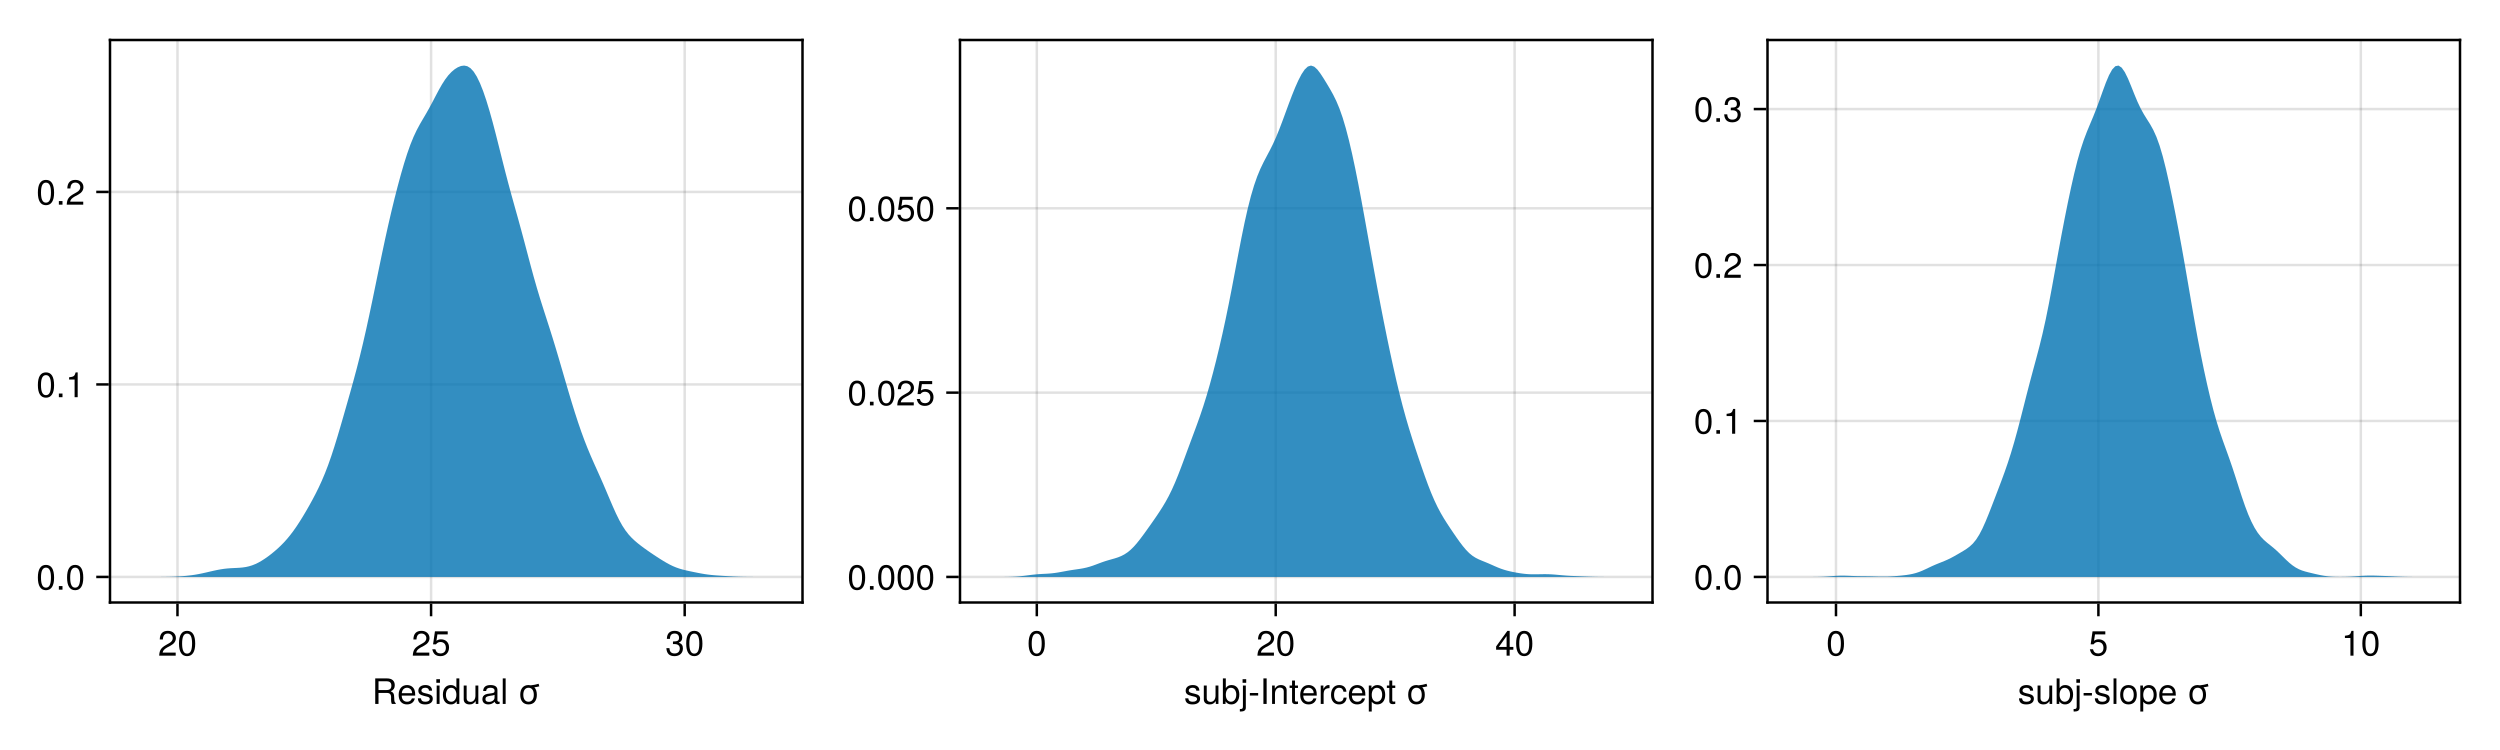 <?xml version="1.0" encoding="UTF-8"?>
<svg xmlns="http://www.w3.org/2000/svg" xmlns:xlink="http://www.w3.org/1999/xlink" width="1000" height="300" viewBox="0 0 1000 300">
<defs>
<g>
<g id="glyph-0-0-b51e32ce">
<path d="M 9.5 0 C 9.5 0 7.922 0 7.922 0 C 7.734 -0.422 7.609 -1.031 7.625 -1.672 C 7.625 -1.672 7.641 -2.578 7.641 -2.578 C 7.656 -3.844 7.109 -4.391 5.969 -4.391 C 5.969 -4.391 2.609 -4.391 2.609 -4.391 C 2.609 -4.391 2.609 0 2.609 0 C 2.609 0 1.297 0 1.297 0 C 1.297 0 1.297 -10.203 1.297 -10.203 C 1.297 -10.203 6 -10.203 6 -10.203 C 8.016 -10.203 9.109 -9.234 9.109 -7.469 C 9.109 -6.312 8.656 -5.594 7.5 -5.047 C 8.609 -4.562 8.859 -4.062 8.891 -2.375 C 8.906 -1.016 9.016 -0.656 9.5 -0.328 C 9.5 -0.328 9.5 0 9.5 0 Z M 7.75 -7.297 C 7.75 -8.438 7.203 -9.062 5.75 -9.062 C 5.75 -9.062 2.609 -9.062 2.609 -9.062 C 2.609 -9.062 2.609 -5.547 2.609 -5.547 C 2.609 -5.547 5.75 -5.547 5.75 -5.547 C 7.141 -5.547 7.75 -6.094 7.75 -7.297 Z M 7.75 -7.297 "/>
</g>
<g id="glyph-0-1-b51e32ce">
<path d="M 7.188 -3.328 C 7.188 -3.328 1.781 -3.328 1.781 -3.328 C 1.812 -1.656 2.719 -0.875 3.938 -0.875 C 4.875 -0.875 5.531 -1.266 5.859 -2.219 C 5.859 -2.219 7.031 -2.219 7.031 -2.219 C 6.734 -0.734 5.578 0.203 3.891 0.203 C 1.828 0.203 0.562 -1.219 0.562 -3.625 C 0.562 -6.031 1.875 -7.547 3.922 -7.547 C 5.297 -7.547 6.406 -6.812 6.891 -5.609 C 7.094 -5.062 7.188 -4.391 7.188 -3.328 Z M 5.938 -4.375 C 5.938 -5.516 5.047 -6.469 3.906 -6.469 C 2.734 -6.469 1.906 -5.594 1.812 -4.281 C 1.812 -4.281 5.922 -4.281 5.922 -4.281 C 5.938 -4.312 5.938 -4.375 5.938 -4.375 Z M 5.938 -4.375 "/>
</g>
<g id="glyph-0-2-b51e32ce">
<path d="M 6.422 -2.062 C 6.422 -0.641 5.25 0.203 3.406 0.203 C 1.484 0.203 0.531 -0.547 0.469 -2.234 C 0.469 -2.234 1.703 -2.234 1.703 -2.234 C 1.859 -1.125 2.453 -0.875 3.5 -0.875 C 4.516 -0.875 5.203 -1.281 5.203 -1.953 C 5.203 -2.484 4.891 -2.734 4.078 -2.922 C 4.078 -2.922 2.984 -3.188 2.984 -3.188 C 1.25 -3.609 0.656 -4.156 0.656 -5.312 C 0.656 -6.656 1.766 -7.547 3.469 -7.547 C 5.172 -7.547 6.125 -6.734 6.125 -5.297 C 6.125 -5.297 4.906 -5.297 4.906 -5.297 C 4.875 -6.062 4.375 -6.469 3.438 -6.469 C 2.484 -6.469 1.875 -6.031 1.875 -5.359 C 1.875 -4.844 2.281 -4.531 3.234 -4.312 C 3.234 -4.312 4.359 -4.047 4.359 -4.047 C 5.812 -3.703 6.422 -3.156 6.422 -2.062 Z M 6.422 -2.062 "/>
</g>
<g id="glyph-0-3-b51e32ce">
<path d="M 2.141 0 C 2.141 0 0.984 0 0.984 0 C 0.984 0 0.984 -7.344 0.984 -7.344 C 0.984 -7.344 2.141 -7.344 2.141 -7.344 C 2.141 -7.344 2.141 0 2.141 0 Z M 2.297 -8.438 C 2.297 -8.438 0.844 -8.438 0.844 -8.438 C 0.844 -8.438 0.844 -9.891 0.844 -9.891 C 0.844 -9.891 2.297 -9.891 2.297 -9.891 C 2.297 -9.891 2.297 -8.438 2.297 -8.438 Z M 2.297 -8.438 "/>
</g>
<g id="glyph-0-4-b51e32ce">
<path d="M 7.484 -0.031 C 7.109 0.062 6.938 0.094 6.688 0.094 C 6.125 0.094 5.609 -0.312 5.484 -0.875 C 4.844 -0.188 3.938 0.203 3 0.203 C 1.516 0.203 0.594 -0.578 0.594 -1.906 C 0.594 -2.797 1.016 -3.453 1.875 -3.812 C 2.328 -3.984 2.578 -4.047 4.234 -4.25 C 5.156 -4.375 5.453 -4.578 5.453 -5.062 C 5.453 -5.062 5.453 -5.375 5.453 -5.375 C 5.453 -6.078 4.859 -6.469 3.812 -6.469 C 2.719 -6.469 2.188 -6.062 2.094 -5.172 C 2.094 -5.172 0.906 -5.172 0.906 -5.172 C 0.984 -6.859 2.078 -7.547 3.844 -7.547 C 5.656 -7.547 6.609 -6.844 6.609 -5.547 C 6.609 -5.547 6.609 -1.453 6.609 -1.453 C 6.609 -1.094 6.828 -0.875 7.234 -0.875 C 7.312 -0.875 7.359 -0.875 7.484 -0.906 C 7.484 -0.906 7.484 -0.031 7.484 -0.031 Z M 5.453 -2.531 C 5.453 -2.531 5.453 -3.625 5.453 -3.625 C 5.047 -3.438 4.797 -3.391 3.562 -3.219 C 2.328 -3.031 1.812 -2.703 1.812 -1.938 C 1.812 -1.141 2.344 -0.812 3.25 -0.812 C 4.375 -0.812 5.453 -1.484 5.453 -2.531 Z M 5.453 -2.531 "/>
</g>
<g id="glyph-0-5-b51e32ce">
<path d="M 2.109 0 C 2.109 0 0.953 0 0.953 0 C 0.953 0 0.953 -10.203 0.953 -10.203 C 0.953 -10.203 2.109 -10.203 2.109 -10.203 C 2.109 -10.203 2.109 0 2.109 0 Z M 2.109 0 "/>
</g>
<g id="glyph-0-6-b51e32ce">
<path d="M 8.578 -7.031 C 7.938 -6.844 7.266 -6.734 6.594 -6.656 C 7.234 -5.984 7.594 -4.953 7.594 -3.609 C 7.594 -1.203 6.328 0.203 4.266 0.203 C 2.188 0.203 0.953 -1.203 0.953 -3.672 C 0.953 -6.125 2.203 -7.547 4.25 -7.547 C 4.594 -7.547 4.906 -7.5 5.188 -7.438 C 6.25 -7.531 7.281 -7.766 8.297 -8.062 C 8.297 -8.062 8.578 -7.031 8.578 -7.031 Z M 6.375 -3.625 C 6.375 -5.453 5.594 -6.469 4.266 -6.469 C 2.969 -6.469 2.172 -5.438 2.172 -3.672 C 2.172 -1.891 2.969 -0.875 4.266 -0.875 C 5.562 -0.875 6.375 -1.906 6.375 -3.625 Z M 6.375 -3.625 "/>
</g>
<g id="glyph-0-7-b51e32ce">
<path d="M 7.094 -4.781 C 7.094 -1.516 5.953 0.203 3.844 0.203 C 1.719 0.203 0.609 -1.516 0.609 -4.859 C 0.609 -8.188 1.703 -9.922 3.844 -9.922 C 6 -9.922 7.094 -8.219 7.094 -4.781 Z M 5.844 -4.891 C 5.844 -7.547 5.188 -8.828 3.844 -8.828 C 2.516 -8.828 1.859 -7.562 1.859 -4.844 C 1.859 -2.125 2.516 -0.812 3.828 -0.812 C 5.188 -0.812 5.844 -2.078 5.844 -4.891 Z M 5.844 -4.891 "/>
</g>
<g id="glyph-0-8-b51e32ce">
<path d="M 7.188 -3.297 C 7.188 -1.188 5.781 0.203 3.781 0.203 C 2.016 0.203 0.891 -0.578 0.484 -2.547 C 0.484 -2.547 1.719 -2.547 1.719 -2.547 C 2.016 -1.422 2.672 -0.875 3.75 -0.875 C 5.094 -0.875 5.922 -1.688 5.922 -3.125 C 5.922 -4.594 5.078 -5.453 3.75 -5.453 C 2.984 -5.453 2.5 -5.203 1.938 -4.516 C 1.938 -4.516 0.797 -4.516 0.797 -4.516 C 0.797 -4.516 1.547 -9.719 1.547 -9.719 C 1.547 -9.719 6.656 -9.719 6.656 -9.719 C 6.656 -9.719 6.656 -8.5 6.656 -8.5 C 6.656 -8.5 2.531 -8.5 2.531 -8.5 C 2.531 -8.5 2.141 -5.938 2.141 -5.938 C 2.719 -6.359 3.281 -6.531 3.969 -6.531 C 5.875 -6.531 7.188 -5.25 7.188 -3.297 Z M 7.188 -3.297 "/>
</g>
<g id="glyph-0-9-b51e32ce">
<path d="M 7.078 -2.891 C 7.078 -1.016 5.766 0.203 3.719 0.203 C 1.688 0.203 0.609 -0.781 0.453 -3 C 0.453 -3 1.688 -3 1.688 -3 C 1.766 -1.547 2.422 -0.875 3.766 -0.875 C 5.047 -0.875 5.828 -1.625 5.828 -2.875 C 5.828 -3.969 5.125 -4.625 3.766 -4.625 C 3.766 -4.625 3.094 -4.625 3.094 -4.625 C 3.094 -4.625 3.094 -5.656 3.094 -5.656 C 5.062 -5.656 5.531 -6.094 5.531 -7.156 C 5.531 -8.203 4.875 -8.844 3.781 -8.844 C 2.516 -8.844 1.922 -8.188 1.891 -6.719 C 1.891 -6.719 0.656 -6.719 0.656 -6.719 C 0.703 -8.828 1.766 -9.922 3.766 -9.922 C 5.656 -9.922 6.797 -8.906 6.797 -7.203 C 6.797 -6.203 6.328 -5.562 5.406 -5.188 C 6.594 -4.781 7.078 -4.094 7.078 -2.891 Z M 7.078 -2.891 "/>
</g>
<g id="glyph-0-10-b51e32ce">
<path d="M 7.156 -7.016 C 7.156 -5.797 6.438 -4.766 5.047 -4.016 C 5.047 -4.016 3.656 -3.266 3.656 -3.266 C 2.438 -2.547 1.984 -2.031 1.859 -1.219 C 1.859 -1.219 7.078 -1.219 7.078 -1.219 C 7.078 -1.219 7.078 0 7.078 0 C 7.078 0 0.469 0 0.469 0 C 0.594 -2.188 1.188 -3.125 3.266 -4.297 C 3.266 -4.297 4.547 -5.031 4.547 -5.031 C 5.438 -5.531 5.891 -6.203 5.891 -6.984 C 5.891 -8.047 5.047 -8.844 3.938 -8.844 C 2.719 -8.844 2.031 -8.141 1.938 -6.484 C 1.938 -6.484 0.703 -6.484 0.703 -6.484 C 0.766 -8.891 1.953 -9.922 3.969 -9.922 C 5.859 -9.922 7.156 -8.688 7.156 -7.016 Z M 7.156 -7.016 "/>
</g>
<g id="glyph-0-11-b51e32ce">
<path d="M 6.75 0 C 6.75 0 5.703 0 5.703 0 C 5.703 0 5.703 -1.141 5.703 -1.141 C 5.016 -0.172 4.328 0.203 3.25 0.203 C 1.812 0.203 0.906 -0.578 0.906 -1.797 C 0.906 -1.797 0.906 -7.344 0.906 -7.344 C 0.906 -7.344 2.078 -7.344 2.078 -7.344 C 2.078 -7.344 2.078 -2.25 2.078 -2.25 C 2.078 -1.375 2.656 -0.812 3.578 -0.812 C 4.797 -0.812 5.594 -1.797 5.594 -3.297 C 5.594 -3.297 5.594 -7.344 5.594 -7.344 C 5.594 -7.344 6.75 -7.344 6.75 -7.344 C 6.75 -7.344 6.75 0 6.75 0 Z M 6.75 0 "/>
</g>
<g id="glyph-0-12-b51e32ce">
<path d="M 7.328 -3.75 C 7.328 -1.375 6.062 0.203 4.125 0.203 C 3.109 0.203 2.359 -0.203 1.812 -1.047 C 1.812 -1.047 1.812 0 1.812 0 C 1.812 0 0.75 0 0.75 0 C 0.75 0 0.75 -10.203 0.75 -10.203 C 0.75 -10.203 1.922 -10.203 1.922 -10.203 C 1.922 -10.203 1.922 -6.344 1.922 -6.344 C 2.469 -7.172 3.172 -7.547 4.188 -7.547 C 6.125 -7.547 7.328 -6.125 7.328 -3.75 Z M 6.109 -3.688 C 6.109 -5.312 5.266 -6.453 3.969 -6.453 C 2.734 -6.516 1.922 -5.391 1.922 -3.672 C 1.922 -2 2.734 -0.875 3.969 -0.875 C 5.234 -0.875 6.109 -2.016 6.109 -3.688 Z M 6.109 -3.688 "/>
</g>
<g id="glyph-0-13-b51e32ce">
<path d="M 3.969 -3.359 C 3.969 -3.359 0.641 -3.359 0.641 -3.359 C 0.641 -3.359 0.641 -4.375 0.641 -4.375 C 0.641 -4.375 3.969 -4.375 3.969 -4.375 C 3.969 -4.375 3.969 -3.359 3.969 -3.359 Z M 3.969 -3.359 "/>
</g>
<g id="glyph-0-14-b51e32ce">
<path d="M 2.703 0 C 2.703 0 1.406 0 1.406 0 C 1.406 0 1.406 -10.203 1.406 -10.203 C 1.406 -10.203 2.703 -10.203 2.703 -10.203 C 2.703 -10.203 2.703 0 2.703 0 Z M 2.703 0 "/>
</g>
<g id="glyph-0-15-b51e32ce">
<path d="M 3.562 0 C 3.156 0.062 2.891 0.094 2.609 0.094 C 1.688 0.094 1.188 -0.328 1.188 -1.062 C 1.188 -1.062 1.188 -6.391 1.188 -6.391 C 1.188 -6.391 0.203 -6.391 0.203 -6.391 C 0.203 -6.391 0.203 -7.344 0.203 -7.344 C 0.203 -7.344 1.188 -7.344 1.188 -7.344 C 1.188 -7.344 1.188 -9.359 1.188 -9.359 C 1.188 -9.359 2.359 -9.359 2.359 -9.359 C 2.359 -9.359 2.359 -7.344 2.359 -7.344 C 2.359 -7.344 3.562 -7.344 3.562 -7.344 C 3.562 -7.344 3.562 -6.391 3.562 -6.391 C 3.562 -6.391 2.359 -6.391 2.359 -6.391 C 2.359 -6.391 2.359 -1.578 2.359 -1.578 C 2.359 -1.062 2.484 -0.922 3 -0.922 C 3.219 -0.922 3.406 -0.938 3.562 -0.984 C 3.562 -0.984 3.562 0 3.562 0 Z M 3.562 0 "/>
</g>
<g id="glyph-0-16-b51e32ce">
<path d="M 4.5 -6.312 C 2.688 -6.281 2.141 -5.453 2.141 -3.812 C 2.141 -3.812 2.141 0 2.141 0 C 2.141 0 0.984 0 0.984 0 C 0.984 0 0.984 -7.344 0.984 -7.344 C 0.984 -7.344 2.047 -7.344 2.047 -7.344 C 2.047 -7.344 2.047 -6 2.047 -6 C 2.719 -7.094 3.297 -7.547 4.047 -7.547 C 4.203 -7.547 4.297 -7.531 4.5 -7.5 C 4.5 -7.5 4.5 -6.312 4.5 -6.312 Z M 4.5 -6.312 "/>
</g>
<g id="glyph-0-17-b51e32ce">
<path d="M 7.328 -3.594 C 7.328 -1.266 6.078 0.203 4.188 0.203 C 3.234 0.203 2.547 -0.125 1.938 -0.875 C 1.938 -0.875 1.938 3.047 1.938 3.047 C 1.938 3.047 0.766 3.047 0.766 3.047 C 0.766 3.047 0.766 -7.344 0.766 -7.344 C 0.766 -7.344 1.828 -7.344 1.828 -7.344 C 1.828 -7.344 1.828 -6.234 1.828 -6.234 C 2.375 -7.094 3.172 -7.547 4.172 -7.547 C 6.125 -7.547 7.328 -6.062 7.328 -3.594 Z M 6.109 -3.625 C 6.109 -5.375 5.266 -6.453 3.969 -6.453 C 2.75 -6.453 1.938 -5.328 1.938 -3.609 C 1.938 -1.891 2.75 -0.875 3.969 -0.875 C 5.25 -0.875 6.109 -1.953 6.109 -3.625 Z M 6.109 -3.625 "/>
</g>
<g id="glyph-0-18-b51e32ce">
</g>
<g id="glyph-0-19-b51e32ce">
<path d="M 7.281 -2.375 C 7.281 -2.375 5.812 -2.375 5.812 -2.375 C 5.812 -2.375 5.812 0 5.812 0 C 5.812 0 4.578 0 4.578 0 C 4.578 0 4.578 -2.375 4.578 -2.375 C 4.578 -2.375 0.391 -2.375 0.391 -2.375 C 0.391 -2.375 0.391 -3.688 0.391 -3.688 C 0.391 -3.688 4.906 -9.922 4.906 -9.922 C 4.906 -9.922 5.812 -9.922 5.812 -9.922 C 5.812 -9.922 5.812 -3.484 5.812 -3.484 C 5.812 -3.484 7.281 -3.484 7.281 -3.484 C 7.281 -3.484 7.281 -2.375 7.281 -2.375 Z M 4.578 -3.484 C 4.578 -3.484 4.578 -7.828 4.578 -7.828 C 4.578 -7.828 1.469 -3.484 1.469 -3.484 C 1.469 -3.484 4.578 -3.484 4.578 -3.484 Z M 4.578 -3.484 "/>
</g>
<g id="glyph-0-20-b51e32ce">
<path d="M 2.672 0 C 2.672 0 1.219 0 1.219 0 C 1.219 0 1.219 -1.453 1.219 -1.453 C 1.219 -1.453 2.672 -1.453 2.672 -1.453 C 2.672 -1.453 2.672 0 2.672 0 Z M 2.672 0 "/>
</g>
<g id="glyph-0-21-b51e32ce">
<path d="M 4.859 0 C 4.859 0 3.625 0 3.625 0 C 3.625 0 3.625 -7.062 3.625 -7.062 C 3.625 -7.062 1.422 -7.062 1.422 -7.062 C 1.422 -7.062 1.422 -7.953 1.422 -7.953 C 3.328 -8.188 3.609 -8.406 4.047 -9.922 C 4.047 -9.922 4.859 -9.922 4.859 -9.922 C 4.859 -9.922 4.859 0 4.859 0 Z M 4.859 0 "/>
</g>
<g id="glyph-1-0-b51e32ce">
<path d="M 6.938 0 C 6.938 0 5.891 0 5.891 0 C 5.891 0 5.891 -1.078 5.891 -1.078 C 5.266 -0.172 4.562 0.203 3.562 0.203 C 1.578 0.203 0.359 -1.266 0.359 -3.734 C 0.359 -6.078 1.609 -7.547 3.516 -7.547 C 4.5 -7.547 5.281 -7.156 5.766 -6.406 C 5.766 -6.406 5.766 -10.203 5.766 -10.203 C 5.766 -10.203 6.938 -10.203 6.938 -10.203 C 6.938 -10.203 6.938 0 6.938 0 Z M 5.766 -3.641 C 5.766 -5.328 4.969 -6.453 3.703 -6.453 C 2.438 -6.453 1.578 -5.375 1.578 -3.672 C 1.578 -1.953 2.438 -0.875 3.719 -0.875 C 4.953 -0.875 5.766 -1.953 5.766 -3.641 Z M 5.766 -3.641 "/>
</g>
<g id="glyph-1-1-b51e32ce">
</g>
<g id="glyph-1-2-b51e32ce">
<path d="M 7.156 -7.016 C 7.156 -5.797 6.438 -4.766 5.047 -4.016 C 5.047 -4.016 3.656 -3.266 3.656 -3.266 C 2.438 -2.547 1.984 -2.031 1.859 -1.219 C 1.859 -1.219 7.078 -1.219 7.078 -1.219 C 7.078 -1.219 7.078 0 7.078 0 C 7.078 0 0.469 0 0.469 0 C 0.594 -2.188 1.188 -3.125 3.266 -4.297 C 3.266 -4.297 4.547 -5.031 4.547 -5.031 C 5.438 -5.531 5.891 -6.203 5.891 -6.984 C 5.891 -8.047 5.047 -8.844 3.938 -8.844 C 2.719 -8.844 2.031 -8.141 1.938 -6.484 C 1.938 -6.484 0.703 -6.484 0.703 -6.484 C 0.766 -8.891 1.953 -9.922 3.969 -9.922 C 5.859 -9.922 7.156 -8.688 7.156 -7.016 Z M 7.156 -7.016 "/>
</g>
<g id="glyph-2-0-b51e32ce">
<path d="M 6.75 0 C 6.75 0 5.703 0 5.703 0 C 5.703 0 5.703 -1.141 5.703 -1.141 C 5.016 -0.172 4.328 0.203 3.25 0.203 C 1.812 0.203 0.906 -0.578 0.906 -1.797 C 0.906 -1.797 0.906 -7.344 0.906 -7.344 C 0.906 -7.344 2.078 -7.344 2.078 -7.344 C 2.078 -7.344 2.078 -2.25 2.078 -2.25 C 2.078 -1.375 2.656 -0.812 3.578 -0.812 C 4.797 -0.812 5.594 -1.797 5.594 -3.297 C 5.594 -3.297 5.594 -7.344 5.594 -7.344 C 5.594 -7.344 6.75 -7.344 6.75 -7.344 C 6.75 -7.344 6.75 0 6.75 0 Z M 6.75 0 "/>
</g>
<g id="glyph-2-1-b51e32ce">
<path d="M 2.141 1.531 C 2.141 2.516 1.453 3.047 0.141 3.047 C -0.047 3.047 -0.109 3.031 -0.25 3.016 C -0.25 3.016 -0.25 2.016 -0.25 2.016 C -0.25 2.016 0.031 2.031 0.031 2.031 C 0.734 2.078 0.984 1.766 0.984 1.062 C 0.984 1.062 0.984 -7.344 0.984 -7.344 C 0.984 -7.344 2.141 -7.344 2.141 -7.344 C 2.141 -7.344 2.141 1.531 2.141 1.531 Z M 2.297 -8.438 C 2.297 -8.438 0.844 -8.438 0.844 -8.438 C 0.844 -8.438 0.844 -9.891 0.844 -9.891 C 0.844 -9.891 2.297 -9.891 2.297 -9.891 C 2.297 -9.891 2.297 -8.438 2.297 -8.438 Z M 2.297 -8.438 "/>
</g>
<g id="glyph-3-0-b51e32ce">
<path d="M 7.156 -7.016 C 7.156 -5.797 6.438 -4.766 5.047 -4.016 C 5.047 -4.016 3.656 -3.266 3.656 -3.266 C 2.438 -2.547 1.984 -2.031 1.859 -1.219 C 1.859 -1.219 7.078 -1.219 7.078 -1.219 C 7.078 -1.219 7.078 0 7.078 0 C 7.078 0 0.469 0 0.469 0 C 0.594 -2.188 1.188 -3.125 3.266 -4.297 C 3.266 -4.297 4.547 -5.031 4.547 -5.031 C 5.438 -5.531 5.891 -6.203 5.891 -6.984 C 5.891 -8.047 5.047 -8.844 3.938 -8.844 C 2.719 -8.844 2.031 -8.141 1.938 -6.484 C 1.938 -6.484 0.703 -6.484 0.703 -6.484 C 0.766 -8.891 1.953 -9.922 3.969 -9.922 C 5.859 -9.922 7.156 -8.688 7.156 -7.016 Z M 7.156 -7.016 "/>
</g>
<g id="glyph-4-0-b51e32ce">
<path d="M 7.094 -4.781 C 7.094 -1.516 5.953 0.203 3.844 0.203 C 1.719 0.203 0.609 -1.516 0.609 -4.859 C 0.609 -8.188 1.703 -9.922 3.844 -9.922 C 6 -9.922 7.094 -8.219 7.094 -4.781 Z M 5.844 -4.891 C 5.844 -7.547 5.188 -8.828 3.844 -8.828 C 2.516 -8.828 1.859 -7.562 1.859 -4.844 C 1.859 -2.125 2.516 -0.812 3.828 -0.812 C 5.188 -0.812 5.844 -2.078 5.844 -4.891 Z M 5.844 -4.891 "/>
</g>
<g id="glyph-5-0-b51e32ce">
<path d="M 2.672 0 C 2.672 0 1.219 0 1.219 0 C 1.219 0 1.219 -1.453 1.219 -1.453 C 1.219 -1.453 2.672 -1.453 2.672 -1.453 C 2.672 -1.453 2.672 0 2.672 0 Z M 2.672 0 "/>
</g>
<g id="glyph-6-0-b51e32ce">
<path d="M 7.094 -4.781 C 7.094 -1.516 5.953 0.203 3.844 0.203 C 1.719 0.203 0.609 -1.516 0.609 -4.859 C 0.609 -8.188 1.703 -9.922 3.844 -9.922 C 6 -9.922 7.094 -8.219 7.094 -4.781 Z M 5.844 -4.891 C 5.844 -7.547 5.188 -8.828 3.844 -8.828 C 2.516 -8.828 1.859 -7.562 1.859 -4.844 C 1.859 -2.125 2.516 -0.812 3.828 -0.812 C 5.188 -0.812 5.844 -2.078 5.844 -4.891 Z M 5.844 -4.891 "/>
</g>
<g id="glyph-7-0-b51e32ce">
<path d="M 2.672 0 C 2.672 0 1.219 0 1.219 0 C 1.219 0 1.219 -1.453 1.219 -1.453 C 1.219 -1.453 2.672 -1.453 2.672 -1.453 C 2.672 -1.453 2.672 0 2.672 0 Z M 2.672 0 "/>
</g>
<g id="glyph-8-0-b51e32ce">
<path d="M 4.859 0 C 4.859 0 3.625 0 3.625 0 C 3.625 0 3.625 -7.062 3.625 -7.062 C 3.625 -7.062 1.422 -7.062 1.422 -7.062 C 1.422 -7.062 1.422 -7.953 1.422 -7.953 C 3.328 -8.188 3.609 -8.406 4.047 -9.922 C 4.047 -9.922 4.859 -9.922 4.859 -9.922 C 4.859 -9.922 4.859 0 4.859 0 Z M 4.859 0 "/>
</g>
<g id="glyph-9-0-b51e32ce">
<path d="M 6.812 0 C 6.812 0 5.656 0 5.656 0 C 5.656 0 5.656 -5.078 5.656 -5.078 C 5.656 -5.969 5.062 -6.531 4.141 -6.531 C 2.953 -6.531 2.141 -5.547 2.141 -4.047 C 2.141 -4.047 2.141 0 2.141 0 C 2.141 0 0.984 0 0.984 0 C 0.984 0 0.984 -7.344 0.984 -7.344 C 0.984 -7.344 2.062 -7.344 2.062 -7.344 C 2.062 -7.344 2.062 -6.109 2.062 -6.109 C 2.703 -7.125 3.406 -7.547 4.5 -7.547 C 5.906 -7.547 6.812 -6.766 6.812 -5.547 C 6.812 -5.547 6.812 0 6.812 0 Z M 6.812 0 "/>
</g>
<g id="glyph-10-0-b51e32ce">
<path d="M 6.672 -2.516 C 6.531 -0.844 5.438 0.203 3.688 0.203 C 1.688 0.203 0.438 -1.234 0.438 -3.594 C 0.438 -6.031 1.719 -7.547 3.703 -7.547 C 5.328 -7.547 6.453 -6.656 6.594 -4.875 C 6.594 -4.875 5.422 -4.875 5.422 -4.875 C 5.281 -5.891 4.656 -6.469 3.688 -6.469 C 2.406 -6.469 1.656 -5.438 1.656 -3.594 C 1.656 -1.859 2.422 -0.875 3.703 -0.875 C 4.703 -0.875 5.312 -1.344 5.5 -2.516 C 5.5 -2.516 6.672 -2.516 6.672 -2.516 Z M 6.672 -2.516 "/>
</g>
<g id="glyph-10-1-b51e32ce">
<path d="M 6.422 -2.062 C 6.422 -0.641 5.25 0.203 3.406 0.203 C 1.484 0.203 0.531 -0.547 0.469 -2.234 C 0.469 -2.234 1.703 -2.234 1.703 -2.234 C 1.859 -1.125 2.453 -0.875 3.5 -0.875 C 4.516 -0.875 5.203 -1.281 5.203 -1.953 C 5.203 -2.484 4.891 -2.734 4.078 -2.922 C 4.078 -2.922 2.984 -3.188 2.984 -3.188 C 1.25 -3.609 0.656 -4.156 0.656 -5.312 C 0.656 -6.656 1.766 -7.547 3.469 -7.547 C 5.172 -7.547 6.125 -6.734 6.125 -5.297 C 6.125 -5.297 4.906 -5.297 4.906 -5.297 C 4.875 -6.062 4.375 -6.469 3.438 -6.469 C 2.484 -6.469 1.875 -6.031 1.875 -5.359 C 1.875 -4.844 2.281 -4.531 3.234 -4.312 C 3.234 -4.312 4.359 -4.047 4.359 -4.047 C 5.812 -3.703 6.422 -3.156 6.422 -2.062 Z M 6.422 -2.062 "/>
</g>
<g id="glyph-10-2-b51e32ce">
<path d="M 7.141 -3.609 C 7.141 -1.203 5.875 0.203 3.828 0.203 C 1.734 0.203 0.5 -1.203 0.5 -3.672 C 0.5 -6.125 1.75 -7.547 3.812 -7.547 C 5.922 -7.547 7.141 -6.141 7.141 -3.609 Z M 5.922 -3.625 C 5.922 -5.453 5.141 -6.469 3.828 -6.469 C 2.516 -6.469 1.719 -5.438 1.719 -3.672 C 1.719 -1.891 2.516 -0.875 3.828 -0.875 C 5.109 -0.875 5.922 -1.906 5.922 -3.625 Z M 5.922 -3.625 "/>
</g>
<g id="glyph-10-3-b51e32ce">
<path d="M 7.328 -3.594 C 7.328 -1.266 6.078 0.203 4.188 0.203 C 3.234 0.203 2.547 -0.125 1.938 -0.875 C 1.938 -0.875 1.938 3.047 1.938 3.047 C 1.938 3.047 0.766 3.047 0.766 3.047 C 0.766 3.047 0.766 -7.344 0.766 -7.344 C 0.766 -7.344 1.828 -7.344 1.828 -7.344 C 1.828 -7.344 1.828 -6.234 1.828 -6.234 C 2.375 -7.094 3.172 -7.547 4.172 -7.547 C 6.125 -7.547 7.328 -6.062 7.328 -3.594 Z M 6.109 -3.625 C 6.109 -5.375 5.266 -6.453 3.969 -6.453 C 2.75 -6.453 1.938 -5.328 1.938 -3.609 C 1.938 -1.891 2.75 -0.875 3.969 -0.875 C 5.25 -0.875 6.109 -1.953 6.109 -3.625 Z M 6.109 -3.625 "/>
</g>
<g id="glyph-10-4-b51e32ce">
<path d="M 4.859 0 C 4.859 0 3.625 0 3.625 0 C 3.625 0 3.625 -7.062 3.625 -7.062 C 3.625 -7.062 1.422 -7.062 1.422 -7.062 C 1.422 -7.062 1.422 -7.953 1.422 -7.953 C 3.328 -8.188 3.609 -8.406 4.047 -9.922 C 4.047 -9.922 4.859 -9.922 4.859 -9.922 C 4.859 -9.922 4.859 0 4.859 0 Z M 4.859 0 "/>
</g>
<g id="glyph-10-5-b51e32ce">
<path d="M 7.094 -4.781 C 7.094 -1.516 5.953 0.203 3.844 0.203 C 1.719 0.203 0.609 -1.516 0.609 -4.859 C 0.609 -8.188 1.703 -9.922 3.844 -9.922 C 6 -9.922 7.094 -8.219 7.094 -4.781 Z M 5.844 -4.891 C 5.844 -7.547 5.188 -8.828 3.844 -8.828 C 2.516 -8.828 1.859 -7.562 1.859 -4.844 C 1.859 -2.125 2.516 -0.812 3.828 -0.812 C 5.188 -0.812 5.844 -2.078 5.844 -4.891 Z M 5.844 -4.891 "/>
</g>
<g id="glyph-11-0-b51e32ce">
<path d="M 7.094 -4.781 C 7.094 -1.516 5.953 0.203 3.844 0.203 C 1.719 0.203 0.609 -1.516 0.609 -4.859 C 0.609 -8.188 1.703 -9.922 3.844 -9.922 C 6 -9.922 7.094 -8.219 7.094 -4.781 Z M 5.844 -4.891 C 5.844 -7.547 5.188 -8.828 3.844 -8.828 C 2.516 -8.828 1.859 -7.562 1.859 -4.844 C 1.859 -2.125 2.516 -0.812 3.828 -0.812 C 5.188 -0.812 5.844 -2.078 5.844 -4.891 Z M 5.844 -4.891 "/>
</g>
<g id="glyph-12-0-b51e32ce">
<path d="M 7.094 -4.781 C 7.094 -1.516 5.953 0.203 3.844 0.203 C 1.719 0.203 0.609 -1.516 0.609 -4.859 C 0.609 -8.188 1.703 -9.922 3.844 -9.922 C 6 -9.922 7.094 -8.219 7.094 -4.781 Z M 5.844 -4.891 C 5.844 -7.547 5.188 -8.828 3.844 -8.828 C 2.516 -8.828 1.859 -7.562 1.859 -4.844 C 1.859 -2.125 2.516 -0.812 3.828 -0.812 C 5.188 -0.812 5.844 -2.078 5.844 -4.891 Z M 5.844 -4.891 "/>
</g>
<g id="glyph-12-1-b51e32ce">
<path d="M 2.672 0 C 2.672 0 1.219 0 1.219 0 C 1.219 0 1.219 -1.453 1.219 -1.453 C 1.219 -1.453 2.672 -1.453 2.672 -1.453 C 2.672 -1.453 2.672 0 2.672 0 Z M 2.672 0 "/>
</g>
<g id="glyph-12-2-b51e32ce">
<path d="M 7.188 -3.297 C 7.188 -1.188 5.781 0.203 3.781 0.203 C 2.016 0.203 0.891 -0.578 0.484 -2.547 C 0.484 -2.547 1.719 -2.547 1.719 -2.547 C 2.016 -1.422 2.672 -0.875 3.75 -0.875 C 5.094 -0.875 5.922 -1.688 5.922 -3.125 C 5.922 -4.594 5.078 -5.453 3.75 -5.453 C 2.984 -5.453 2.5 -5.203 1.938 -4.516 C 1.938 -4.516 0.797 -4.516 0.797 -4.516 C 0.797 -4.516 1.547 -9.719 1.547 -9.719 C 1.547 -9.719 6.656 -9.719 6.656 -9.719 C 6.656 -9.719 6.656 -8.5 6.656 -8.5 C 6.656 -8.5 2.531 -8.5 2.531 -8.5 C 2.531 -8.5 2.141 -5.938 2.141 -5.938 C 2.719 -6.359 3.281 -6.531 3.969 -6.531 C 5.875 -6.531 7.188 -5.25 7.188 -3.297 Z M 7.188 -3.297 "/>
</g>
<g id="glyph-13-0-b51e32ce">
<path d="M 7.328 -3.75 C 7.328 -1.375 6.062 0.203 4.125 0.203 C 3.109 0.203 2.359 -0.203 1.812 -1.047 C 1.812 -1.047 1.812 0 1.812 0 C 1.812 0 0.75 0 0.75 0 C 0.75 0 0.75 -10.203 0.75 -10.203 C 0.75 -10.203 1.922 -10.203 1.922 -10.203 C 1.922 -10.203 1.922 -6.344 1.922 -6.344 C 2.469 -7.172 3.172 -7.547 4.188 -7.547 C 6.125 -7.547 7.328 -6.125 7.328 -3.75 Z M 6.109 -3.688 C 6.109 -5.312 5.266 -6.453 3.969 -6.453 C 2.734 -6.516 1.922 -5.391 1.922 -3.672 C 1.922 -2 2.734 -0.875 3.969 -0.875 C 5.234 -0.875 6.109 -2.016 6.109 -3.688 Z M 6.109 -3.688 "/>
</g>
<g id="glyph-13-1-b51e32ce">
<path d="M 2.141 1.531 C 2.141 2.516 1.453 3.047 0.141 3.047 C -0.047 3.047 -0.109 3.031 -0.25 3.016 C -0.25 3.016 -0.25 2.016 -0.25 2.016 C -0.25 2.016 0.031 2.031 0.031 2.031 C 0.734 2.078 0.984 1.766 0.984 1.062 C 0.984 1.062 0.984 -7.344 0.984 -7.344 C 0.984 -7.344 2.141 -7.344 2.141 -7.344 C 2.141 -7.344 2.141 1.531 2.141 1.531 Z M 2.297 -8.438 C 2.297 -8.438 0.844 -8.438 0.844 -8.438 C 0.844 -8.438 0.844 -9.891 0.844 -9.891 C 0.844 -9.891 2.297 -9.891 2.297 -9.891 C 2.297 -9.891 2.297 -8.438 2.297 -8.438 Z M 2.297 -8.438 "/>
</g>
<g id="glyph-14-0-b51e32ce">
<path d="M 7.094 -4.781 C 7.094 -1.516 5.953 0.203 3.844 0.203 C 1.719 0.203 0.609 -1.516 0.609 -4.859 C 0.609 -8.188 1.703 -9.922 3.844 -9.922 C 6 -9.922 7.094 -8.219 7.094 -4.781 Z M 5.844 -4.891 C 5.844 -7.547 5.188 -8.828 3.844 -8.828 C 2.516 -8.828 1.859 -7.562 1.859 -4.844 C 1.859 -2.125 2.516 -0.812 3.828 -0.812 C 5.188 -0.812 5.844 -2.078 5.844 -4.891 Z M 5.844 -4.891 "/>
</g>
<g id="glyph-14-1-b51e32ce">
<path d="M 2.672 0 C 2.672 0 1.219 0 1.219 0 C 1.219 0 1.219 -1.453 1.219 -1.453 C 1.219 -1.453 2.672 -1.453 2.672 -1.453 C 2.672 -1.453 2.672 0 2.672 0 Z M 2.672 0 "/>
</g>
<g id="glyph-14-2-b51e32ce">
<path d="M 7.078 -2.891 C 7.078 -1.016 5.766 0.203 3.719 0.203 C 1.688 0.203 0.609 -0.781 0.453 -3 C 0.453 -3 1.688 -3 1.688 -3 C 1.766 -1.547 2.422 -0.875 3.766 -0.875 C 5.047 -0.875 5.828 -1.625 5.828 -2.875 C 5.828 -3.969 5.125 -4.625 3.766 -4.625 C 3.766 -4.625 3.094 -4.625 3.094 -4.625 C 3.094 -4.625 3.094 -5.656 3.094 -5.656 C 5.062 -5.656 5.531 -6.094 5.531 -7.156 C 5.531 -8.203 4.875 -8.844 3.781 -8.844 C 2.516 -8.844 1.922 -8.188 1.891 -6.719 C 1.891 -6.719 0.656 -6.719 0.656 -6.719 C 0.703 -8.828 1.766 -9.922 3.766 -9.922 C 5.656 -9.922 6.797 -8.906 6.797 -7.203 C 6.797 -6.203 6.328 -5.562 5.406 -5.188 C 6.594 -4.781 7.078 -4.094 7.078 -2.891 Z M 7.078 -2.891 "/>
</g>
</g>
</defs>
<rect x="-100" y="-30" width="1200" height="360" fill="rgb(100%, 100%, 100%)" fill-opacity="1"/>
<path fill-rule="nonzero" fill="rgb(100%, 100%, 100%)" fill-opacity="1" d="M 44 241 L 321 241 L 321 16 L 44 16 Z M 44 241 "/>
<path fill-rule="nonzero" fill="rgb(100%, 100%, 100%)" fill-opacity="1" d="M 384 241 L 661 241 L 661 16 L 384 16 Z M 384 241 "/>
<path fill-rule="nonzero" fill="rgb(100%, 100%, 100%)" fill-opacity="1" d="M 707 241 L 984 241 L 984 16 L 707 16 Z M 707 241 "/>
<path fill="none" stroke-width="1" stroke-linecap="butt" stroke-linejoin="miter" stroke="rgb(0%, 0%, 0%)" stroke-opacity="0.12" stroke-miterlimit="1.155" d="M 70.988 241 L 70.988 16 "/>
<path fill="none" stroke-width="1" stroke-linecap="butt" stroke-linejoin="miter" stroke="rgb(0%, 0%, 0%)" stroke-opacity="0.12" stroke-miterlimit="1.155" d="M 172.43 241 L 172.43 16 "/>
<path fill="none" stroke-width="1" stroke-linecap="butt" stroke-linejoin="miter" stroke="rgb(0%, 0%, 0%)" stroke-opacity="0.12" stroke-miterlimit="1.155" d="M 273.875 241 L 273.875 16 "/>
<path fill="none" stroke-width="1" stroke-linecap="butt" stroke-linejoin="miter" stroke="rgb(0%, 0%, 0%)" stroke-opacity="0.12" stroke-miterlimit="1.155" d="M 44 230.773 L 321 230.773 "/>
<path fill="none" stroke-width="1" stroke-linecap="butt" stroke-linejoin="miter" stroke="rgb(0%, 0%, 0%)" stroke-opacity="0.12" stroke-miterlimit="1.155" d="M 44 153.773 L 321 153.773 "/>
<path fill="none" stroke-width="1" stroke-linecap="butt" stroke-linejoin="miter" stroke="rgb(0%, 0%, 0%)" stroke-opacity="0.12" stroke-miterlimit="1.155" d="M 44 76.773 L 321 76.773 "/>
<path fill="none" stroke-width="1" stroke-linecap="butt" stroke-linejoin="miter" stroke="rgb(0%, 0%, 0%)" stroke-opacity="0.12" stroke-miterlimit="1.155" d="M 414.723 241 L 414.723 16 "/>
<path fill="none" stroke-width="1" stroke-linecap="butt" stroke-linejoin="miter" stroke="rgb(0%, 0%, 0%)" stroke-opacity="0.12" stroke-miterlimit="1.155" d="M 510.285 241 L 510.285 16 "/>
<path fill="none" stroke-width="1" stroke-linecap="butt" stroke-linejoin="miter" stroke="rgb(0%, 0%, 0%)" stroke-opacity="0.12" stroke-miterlimit="1.155" d="M 605.844 241 L 605.844 16 "/>
<path fill="none" stroke-width="1" stroke-linecap="butt" stroke-linejoin="miter" stroke="rgb(0%, 0%, 0%)" stroke-opacity="0.12" stroke-miterlimit="1.155" d="M 384 230.773 L 661 230.773 "/>
<path fill="none" stroke-width="1" stroke-linecap="butt" stroke-linejoin="miter" stroke="rgb(0%, 0%, 0%)" stroke-opacity="0.12" stroke-miterlimit="1.155" d="M 384 157.051 L 661 157.051 "/>
<path fill="none" stroke-width="1" stroke-linecap="butt" stroke-linejoin="miter" stroke="rgb(0%, 0%, 0%)" stroke-opacity="0.12" stroke-miterlimit="1.155" d="M 384 83.324 L 661 83.324 "/>
<path fill="none" stroke-width="1" stroke-linecap="butt" stroke-linejoin="miter" stroke="rgb(0%, 0%, 0%)" stroke-opacity="0.12" stroke-miterlimit="1.155" d="M 734.395 241 L 734.395 16 "/>
<path fill="none" stroke-width="1" stroke-linecap="butt" stroke-linejoin="miter" stroke="rgb(0%, 0%, 0%)" stroke-opacity="0.12" stroke-miterlimit="1.155" d="M 839.359 241 L 839.359 16 "/>
<path fill="none" stroke-width="1" stroke-linecap="butt" stroke-linejoin="miter" stroke="rgb(0%, 0%, 0%)" stroke-opacity="0.12" stroke-miterlimit="1.155" d="M 944.328 241 L 944.328 16 "/>
<path fill="none" stroke-width="1" stroke-linecap="butt" stroke-linejoin="miter" stroke="rgb(0%, 0%, 0%)" stroke-opacity="0.12" stroke-miterlimit="1.155" d="M 707 230.773 L 984 230.773 "/>
<path fill="none" stroke-width="1" stroke-linecap="butt" stroke-linejoin="miter" stroke="rgb(0%, 0%, 0%)" stroke-opacity="0.12" stroke-miterlimit="1.155" d="M 707 168.391 L 984 168.391 "/>
<path fill="none" stroke-width="1" stroke-linecap="butt" stroke-linejoin="miter" stroke="rgb(0%, 0%, 0%)" stroke-opacity="0.12" stroke-miterlimit="1.155" d="M 707 106.008 L 984 106.008 "/>
<path fill="none" stroke-width="1" stroke-linecap="butt" stroke-linejoin="miter" stroke="rgb(0%, 0%, 0%)" stroke-opacity="0.12" stroke-miterlimit="1.155" d="M 707 43.625 L 984 43.625 "/>
<g fill="rgb(0%, 0%, 0%)" fill-opacity="1">
<use xlink:href="#glyph-0-0-b51e32ce" x="148.795" y="281.568"/>
</g>
<g fill="rgb(0%, 0%, 0%)" fill-opacity="1">
<use xlink:href="#glyph-0-1-b51e32ce" x="158.903" y="281.568"/>
</g>
<g fill="rgb(0%, 0%, 0%)" fill-opacity="1">
<use xlink:href="#glyph-0-2-b51e32ce" x="166.687" y="281.568"/>
</g>
<g fill="rgb(0%, 0%, 0%)" fill-opacity="1">
<use xlink:href="#glyph-0-3-b51e32ce" x="173.687" y="281.568"/>
</g>
<g fill="rgb(0%, 0%, 0%)" fill-opacity="1">
<use xlink:href="#glyph-1-0-b51e32ce" x="176.795" y="281.568"/>
</g>
<g fill="rgb(0%, 0%, 0%)" fill-opacity="1">
<use xlink:href="#glyph-2-0-b51e32ce" x="184.579" y="281.568"/>
</g>
<g fill="rgb(0%, 0%, 0%)" fill-opacity="1">
<use xlink:href="#glyph-0-4-b51e32ce" x="192.363" y="281.568"/>
</g>
<g fill="rgb(0%, 0%, 0%)" fill-opacity="1">
<use xlink:href="#glyph-0-5-b51e32ce" x="200.147" y="281.568"/>
</g>
<g fill="rgb(0%, 0%, 0%)" fill-opacity="1">
<use xlink:href="#glyph-1-1-b51e32ce" x="203.255" y="281.568"/>
</g>
<g fill="rgb(0%, 0%, 0%)" fill-opacity="1">
<use xlink:href="#glyph-0-6-b51e32ce" x="207.147" y="281.568"/>
</g>
<g fill="rgb(0%, 0%, 0%)" fill-opacity="1">
<use xlink:href="#glyph-3-0-b51e32ce" x="63.202" y="262.258"/>
</g>
<g fill="rgb(0%, 0%, 0%)" fill-opacity="1">
<use xlink:href="#glyph-0-7-b51e32ce" x="70.986" y="262.258"/>
</g>
<g fill="rgb(0%, 0%, 0%)" fill-opacity="1">
<use xlink:href="#glyph-1-2-b51e32ce" x="164.646" y="262.258"/>
</g>
<g fill="rgb(0%, 0%, 0%)" fill-opacity="1">
<use xlink:href="#glyph-0-8-b51e32ce" x="172.43" y="262.258"/>
</g>
<g fill="rgb(0%, 0%, 0%)" fill-opacity="1">
<use xlink:href="#glyph-0-9-b51e32ce" x="266.089" y="262.258"/>
</g>
<g fill="rgb(0%, 0%, 0%)" fill-opacity="1">
<use xlink:href="#glyph-0-7-b51e32ce" x="273.873" y="262.258"/>
</g>
<g fill="rgb(0%, 0%, 0%)" fill-opacity="1">
<use xlink:href="#glyph-4-0-b51e32ce" x="14.54" y="235.876"/>
</g>
<g fill="rgb(0%, 0%, 0%)" fill-opacity="1">
<use xlink:href="#glyph-5-0-b51e32ce" x="22.324" y="235.876"/>
</g>
<g fill="rgb(0%, 0%, 0%)" fill-opacity="1">
<use xlink:href="#glyph-0-7-b51e32ce" x="26.216" y="235.876"/>
</g>
<g fill="rgb(0%, 0%, 0%)" fill-opacity="1">
<use xlink:href="#glyph-6-0-b51e32ce" x="14.54" y="158.877"/>
</g>
<g fill="rgb(0%, 0%, 0%)" fill-opacity="1">
<use xlink:href="#glyph-7-0-b51e32ce" x="22.324" y="158.877"/>
</g>
<g fill="rgb(0%, 0%, 0%)" fill-opacity="1">
<use xlink:href="#glyph-8-0-b51e32ce" x="26.216" y="158.877"/>
</g>
<g fill="rgb(0%, 0%, 0%)" fill-opacity="1">
<use xlink:href="#glyph-4-0-b51e32ce" x="14.54" y="81.878"/>
</g>
<g fill="rgb(0%, 0%, 0%)" fill-opacity="1">
<use xlink:href="#glyph-5-0-b51e32ce" x="22.324" y="81.878"/>
</g>
<g fill="rgb(0%, 0%, 0%)" fill-opacity="1">
<use xlink:href="#glyph-0-10-b51e32ce" x="26.216" y="81.878"/>
</g>
<path fill-rule="nonzero" fill="rgb(0%, 44.706%, 69.804%)" fill-opacity="0.8" d="M 56.59 230.773 L 59.121 230.773 L 60.387 230.77 L 61.652 230.77 L 64.184 230.762 L 65.449 230.75 L 66.715 230.73 L 67.98 230.707 L 69.246 230.668 L 70.512 230.617 L 71.777 230.547 L 73.043 230.461 L 74.309 230.352 L 75.57 230.219 L 76.836 230.059 L 78.102 229.867 L 79.367 229.645 L 80.633 229.391 L 81.898 229.113 L 83.164 228.824 L 84.43 228.527 L 85.695 228.242 L 86.961 227.977 L 88.227 227.742 L 89.492 227.547 L 90.758 227.402 L 92.023 227.301 L 93.289 227.23 L 94.555 227.172 L 95.82 227.102 L 97.086 226.984 L 98.352 226.797 L 99.613 226.516 L 100.879 226.125 L 102.145 225.617 L 103.41 225.004 L 104.676 224.281 L 105.941 223.469 L 107.207 222.578 L 108.473 221.613 L 109.738 220.578 L 111.004 219.477 L 112.27 218.289 L 113.535 217.004 L 114.801 215.598 L 116.066 214.066 L 117.332 212.395 L 118.598 210.59 L 119.863 208.66 L 121.129 206.625 L 122.395 204.5 L 123.656 202.297 L 124.922 200.004 L 126.188 197.605 L 127.453 195.059 L 128.719 192.312 L 129.984 189.316 L 131.25 186.031 L 132.516 182.434 L 133.781 178.551 L 135.047 174.43 L 136.312 170.141 L 137.578 165.762 L 138.844 161.336 L 140.109 156.867 L 141.375 152.312 L 142.641 147.602 L 143.906 142.652 L 145.172 137.422 L 146.438 131.891 L 147.699 126.09 L 148.965 120.082 L 150.23 113.945 L 151.496 107.781 L 152.762 101.688 L 154.027 95.746 L 155.293 90.027 L 156.559 84.566 L 157.824 79.371 L 159.09 74.438 L 160.355 69.773 L 161.621 65.418 L 162.887 61.426 L 164.152 57.859 L 165.418 54.746 L 166.684 52.059 L 167.949 49.699 L 169.215 47.523 L 170.48 45.375 L 171.742 43.137 L 173.008 40.781 L 174.273 38.355 L 175.539 35.965 L 176.805 33.738 L 178.07 31.773 L 179.336 30.113 L 180.602 28.766 L 181.867 27.699 L 183.133 26.906 L 184.398 26.395 L 185.664 26.227 L 186.93 26.488 L 188.195 27.273 L 189.461 28.648 L 190.727 30.652 L 191.992 33.266 L 193.258 36.449 L 194.52 40.145 L 195.785 44.293 L 197.051 48.824 L 198.316 53.652 L 199.582 58.668 L 200.848 63.738 L 202.113 68.73 L 203.379 73.562 L 204.645 78.215 L 205.91 82.754 L 207.176 87.273 L 208.441 91.871 L 209.707 96.586 L 210.973 101.379 L 212.238 106.152 L 213.504 110.801 L 214.77 115.23 L 216.035 119.43 L 217.301 123.441 L 218.562 127.359 L 219.828 131.293 L 221.094 135.316 L 222.359 139.469 L 223.625 143.734 L 224.891 148.07 L 226.156 152.426 L 227.422 156.738 L 228.688 160.953 L 229.953 165.027 L 231.219 168.922 L 232.484 172.605 L 233.75 176.059 L 235.016 179.285 L 236.281 182.309 L 237.547 185.195 L 238.812 188.008 L 240.078 190.828 L 241.344 193.707 L 242.605 196.66 L 243.871 199.652 L 245.137 202.602 L 246.402 205.414 L 247.668 207.988 L 248.934 210.254 L 250.199 212.188 L 251.465 213.816 L 252.73 215.188 L 253.996 216.371 L 255.262 217.434 L 256.527 218.418 L 257.793 219.355 L 259.059 220.254 L 260.324 221.129 L 261.59 221.98 L 262.855 222.812 L 264.121 223.625 L 265.387 224.41 L 266.648 225.152 L 267.914 225.84 L 269.18 226.453 L 270.445 226.98 L 271.711 227.422 L 272.977 227.797 L 274.242 228.113 L 275.508 228.395 L 276.773 228.664 L 278.039 228.922 L 279.305 229.176 L 280.57 229.414 L 281.836 229.629 L 283.102 229.812 L 284.367 229.965 L 285.633 230.09 L 286.898 230.191 L 288.164 230.277 L 289.43 230.359 L 290.691 230.434 L 291.957 230.504 L 293.223 230.57 L 294.488 230.625 L 295.754 230.672 L 297.02 230.707 L 298.285 230.73 L 299.551 230.75 L 302.082 230.766 L 303.348 230.77 L 304.613 230.77 L 305.879 230.773 L 308.41 230.773 Z M 56.59 230.773 "/>
<g fill="rgb(0%, 0%, 0%)" fill-opacity="1">
<use xlink:href="#glyph-0-2-b51e32ce" x="473.619" y="281.568"/>
</g>
<g fill="rgb(0%, 0%, 0%)" fill-opacity="1">
<use xlink:href="#glyph-0-11-b51e32ce" x="480.619" y="281.568"/>
</g>
<g fill="rgb(0%, 0%, 0%)" fill-opacity="1">
<use xlink:href="#glyph-0-12-b51e32ce" x="488.403" y="281.568"/>
</g>
<g fill="rgb(0%, 0%, 0%)" fill-opacity="1">
<use xlink:href="#glyph-2-1-b51e32ce" x="496.187" y="281.568"/>
</g>
<g fill="rgb(0%, 0%, 0%)" fill-opacity="1">
<use xlink:href="#glyph-0-13-b51e32ce" x="499.295" y="281.568"/>
</g>
<g fill="rgb(0%, 0%, 0%)" fill-opacity="1">
<use xlink:href="#glyph-0-14-b51e32ce" x="503.957" y="281.568"/>
</g>
<g fill="rgb(0%, 0%, 0%)" fill-opacity="1">
<use xlink:href="#glyph-9-0-b51e32ce" x="507.849" y="281.568"/>
</g>
<g fill="rgb(0%, 0%, 0%)" fill-opacity="1">
<use xlink:href="#glyph-0-15-b51e32ce" x="515.633" y="281.568"/>
</g>
<g fill="rgb(0%, 0%, 0%)" fill-opacity="1">
<use xlink:href="#glyph-0-1-b51e32ce" x="519.525" y="281.568"/>
</g>
<g fill="rgb(0%, 0%, 0%)" fill-opacity="1">
<use xlink:href="#glyph-0-16-b51e32ce" x="527.309" y="281.568"/>
</g>
<g fill="rgb(0%, 0%, 0%)" fill-opacity="1">
<use xlink:href="#glyph-10-0-b51e32ce" x="531.971" y="281.568"/>
</g>
<g fill="rgb(0%, 0%, 0%)" fill-opacity="1">
<use xlink:href="#glyph-0-1-b51e32ce" x="538.971" y="281.568"/>
</g>
<g fill="rgb(0%, 0%, 0%)" fill-opacity="1">
<use xlink:href="#glyph-0-17-b51e32ce" x="546.755" y="281.568"/>
</g>
<g fill="rgb(0%, 0%, 0%)" fill-opacity="1">
<use xlink:href="#glyph-0-15-b51e32ce" x="554.539" y="281.568"/>
</g>
<g fill="rgb(0%, 0%, 0%)" fill-opacity="1">
<use xlink:href="#glyph-0-18-b51e32ce" x="558.431" y="281.568"/>
</g>
<g fill="rgb(0%, 0%, 0%)" fill-opacity="1">
<use xlink:href="#glyph-0-6-b51e32ce" x="562.323" y="281.568"/>
</g>
<g fill="rgb(0%, 0%, 0%)" fill-opacity="1">
<use xlink:href="#glyph-0-7-b51e32ce" x="410.832" y="262.258"/>
</g>
<g fill="rgb(0%, 0%, 0%)" fill-opacity="1">
<use xlink:href="#glyph-0-10-b51e32ce" x="502.499" y="262.258"/>
</g>
<g fill="rgb(0%, 0%, 0%)" fill-opacity="1">
<use xlink:href="#glyph-11-0-b51e32ce" x="510.283" y="262.258"/>
</g>
<g fill="rgb(0%, 0%, 0%)" fill-opacity="1">
<use xlink:href="#glyph-0-19-b51e32ce" x="598.059" y="262.258"/>
</g>
<g fill="rgb(0%, 0%, 0%)" fill-opacity="1">
<use xlink:href="#glyph-0-7-b51e32ce" x="605.843" y="262.258"/>
</g>
<g fill="rgb(0%, 0%, 0%)" fill-opacity="1">
<use xlink:href="#glyph-0-7-b51e32ce" x="338.972" y="235.876"/>
</g>
<g fill="rgb(0%, 0%, 0%)" fill-opacity="1">
<use xlink:href="#glyph-0-20-b51e32ce" x="346.756" y="235.876"/>
</g>
<g fill="rgb(0%, 0%, 0%)" fill-opacity="1">
<use xlink:href="#glyph-0-7-b51e32ce" x="350.648" y="235.876"/>
</g>
<g fill="rgb(0%, 0%, 0%)" fill-opacity="1">
<use xlink:href="#glyph-0-7-b51e32ce" x="358.432" y="235.876"/>
</g>
<g fill="rgb(0%, 0%, 0%)" fill-opacity="1">
<use xlink:href="#glyph-0-7-b51e32ce" x="366.216" y="235.876"/>
</g>
<g fill="rgb(0%, 0%, 0%)" fill-opacity="1">
<use xlink:href="#glyph-0-7-b51e32ce" x="338.972" y="162.152"/>
</g>
<g fill="rgb(0%, 0%, 0%)" fill-opacity="1">
<use xlink:href="#glyph-0-20-b51e32ce" x="346.756" y="162.152"/>
</g>
<g fill="rgb(0%, 0%, 0%)" fill-opacity="1">
<use xlink:href="#glyph-0-7-b51e32ce" x="350.648" y="162.152"/>
</g>
<g fill="rgb(0%, 0%, 0%)" fill-opacity="1">
<use xlink:href="#glyph-0-10-b51e32ce" x="358.432" y="162.152"/>
</g>
<g fill="rgb(0%, 0%, 0%)" fill-opacity="1">
<use xlink:href="#glyph-0-8-b51e32ce" x="366.216" y="162.152"/>
</g>
<g fill="rgb(0%, 0%, 0%)" fill-opacity="1">
<use xlink:href="#glyph-12-0-b51e32ce" x="338.972" y="88.429"/>
</g>
<g fill="rgb(0%, 0%, 0%)" fill-opacity="1">
<use xlink:href="#glyph-12-1-b51e32ce" x="346.756" y="88.429"/>
</g>
<g fill="rgb(0%, 0%, 0%)" fill-opacity="1">
<use xlink:href="#glyph-12-0-b51e32ce" x="350.648" y="88.429"/>
</g>
<g fill="rgb(0%, 0%, 0%)" fill-opacity="1">
<use xlink:href="#glyph-12-2-b51e32ce" x="358.432" y="88.429"/>
</g>
<g fill="rgb(0%, 0%, 0%)" fill-opacity="1">
<use xlink:href="#glyph-12-0-b51e32ce" x="366.216" y="88.429"/>
</g>
<path fill-rule="nonzero" fill="rgb(0%, 44.706%, 69.804%)" fill-opacity="0.8" d="M 396.59 230.773 L 397.855 230.773 L 401.652 230.762 L 402.918 230.746 L 404.184 230.719 L 405.449 230.672 L 406.715 230.602 L 407.98 230.5 L 409.246 230.367 L 410.512 230.211 L 411.777 230.043 L 413.043 229.887 L 414.309 229.754 L 415.57 229.648 L 416.836 229.574 L 418.102 229.512 L 419.367 229.441 L 420.633 229.336 L 421.898 229.191 L 423.164 229 L 424.43 228.777 L 426.961 228.309 L 428.227 228.094 L 429.492 227.902 L 430.758 227.719 L 432.023 227.531 L 433.289 227.309 L 434.555 227.035 L 435.82 226.691 L 437.086 226.281 L 438.352 225.82 L 439.613 225.34 L 440.879 224.875 L 442.145 224.445 L 443.41 224.062 L 445.941 223.344 L 447.207 222.934 L 448.473 222.422 L 449.738 221.77 L 451.004 220.938 L 452.27 219.895 L 453.535 218.645 L 454.801 217.203 L 456.066 215.613 L 457.332 213.922 L 458.598 212.176 L 459.863 210.395 L 461.129 208.598 L 462.395 206.77 L 463.656 204.891 L 464.922 202.918 L 466.188 200.809 L 467.453 198.496 L 468.719 195.938 L 469.984 193.105 L 471.25 190.016 L 472.516 186.727 L 473.781 183.324 L 475.047 179.887 L 476.312 176.473 L 477.578 173.078 L 478.844 169.648 L 480.109 166.094 L 481.375 162.316 L 482.641 158.254 L 483.906 153.883 L 485.172 149.215 L 486.438 144.277 L 487.699 139.07 L 488.965 133.574 L 490.23 127.758 L 491.496 121.598 L 492.762 115.129 L 494.027 108.457 L 495.293 101.754 L 496.559 95.219 L 497.824 89.062 L 499.09 83.441 L 500.355 78.473 L 501.621 74.195 L 502.887 70.574 L 504.152 67.523 L 505.418 64.887 L 506.684 62.48 L 507.949 60.094 L 509.215 57.555 L 510.48 54.754 L 511.742 51.66 L 513.008 48.336 L 515.539 41.445 L 516.805 38.117 L 518.07 34.984 L 519.336 32.145 L 520.602 29.707 L 521.867 27.816 L 523.133 26.617 L 524.398 26.227 L 525.664 26.656 L 526.93 27.797 L 528.195 29.457 L 529.461 31.398 L 530.727 33.457 L 531.992 35.582 L 533.258 37.848 L 534.52 40.406 L 535.785 43.43 L 537.051 47.039 L 538.316 51.281 L 539.582 56.141 L 540.848 61.566 L 542.113 67.496 L 543.379 73.855 L 544.645 80.559 L 545.91 87.492 L 547.176 94.543 L 548.441 101.605 L 549.707 108.59 L 550.973 115.434 L 552.238 122.102 L 553.504 128.574 L 554.77 134.844 L 556.035 140.902 L 557.301 146.73 L 558.562 152.297 L 559.828 157.57 L 561.094 162.516 L 562.359 167.129 L 563.625 171.43 L 564.891 175.492 L 566.156 179.387 L 567.422 183.18 L 568.688 186.895 L 569.953 190.508 L 571.219 193.965 L 572.484 197.195 L 573.75 200.148 L 575.016 202.805 L 576.281 205.188 L 577.547 207.348 L 578.812 209.355 L 580.078 211.277 L 581.344 213.148 L 582.605 214.984 L 583.871 216.762 L 585.137 218.434 L 586.402 219.938 L 587.668 221.223 L 588.934 222.27 L 590.199 223.086 L 591.465 223.727 L 592.73 224.266 L 593.996 224.777 L 595.262 225.301 L 596.527 225.855 L 597.793 226.418 L 599.059 226.965 L 600.324 227.461 L 601.59 227.891 L 602.855 228.254 L 604.121 228.562 L 605.387 228.832 L 606.648 229.07 L 607.914 229.281 L 609.18 229.457 L 610.445 229.594 L 611.711 229.68 L 612.977 229.719 L 614.242 229.719 L 615.508 229.699 L 616.773 229.672 L 618.039 229.66 L 619.305 229.68 L 620.57 229.734 L 621.836 229.824 L 623.102 229.938 L 624.367 230.055 L 625.633 230.168 L 626.898 230.266 L 628.164 230.344 L 629.43 230.402 L 630.691 230.457 L 631.957 230.504 L 633.223 230.555 L 635.754 230.648 L 637.02 230.688 L 638.285 230.719 L 639.551 230.742 L 642.082 230.766 L 643.348 230.77 L 644.613 230.77 L 645.879 230.773 L 648.41 230.773 Z M 396.59 230.773 "/>
<g fill="rgb(0%, 0%, 0%)" fill-opacity="1">
<use xlink:href="#glyph-0-2-b51e32ce" x="807.126" y="281.568"/>
</g>
<g fill="rgb(0%, 0%, 0%)" fill-opacity="1">
<use xlink:href="#glyph-0-11-b51e32ce" x="814.126" y="281.568"/>
</g>
<g fill="rgb(0%, 0%, 0%)" fill-opacity="1">
<use xlink:href="#glyph-13-0-b51e32ce" x="821.91" y="281.568"/>
</g>
<g fill="rgb(0%, 0%, 0%)" fill-opacity="1">
<use xlink:href="#glyph-13-1-b51e32ce" x="829.694" y="281.568"/>
</g>
<g fill="rgb(0%, 0%, 0%)" fill-opacity="1">
<use xlink:href="#glyph-0-13-b51e32ce" x="832.802" y="281.568"/>
</g>
<g fill="rgb(0%, 0%, 0%)" fill-opacity="1">
<use xlink:href="#glyph-10-1-b51e32ce" x="837.464" y="281.568"/>
</g>
<g fill="rgb(0%, 0%, 0%)" fill-opacity="1">
<use xlink:href="#glyph-0-5-b51e32ce" x="844.464" y="281.568"/>
</g>
<g fill="rgb(0%, 0%, 0%)" fill-opacity="1">
<use xlink:href="#glyph-10-2-b51e32ce" x="847.572" y="281.568"/>
</g>
<g fill="rgb(0%, 0%, 0%)" fill-opacity="1">
<use xlink:href="#glyph-10-3-b51e32ce" x="855.356" y="281.568"/>
</g>
<g fill="rgb(0%, 0%, 0%)" fill-opacity="1">
<use xlink:href="#glyph-0-1-b51e32ce" x="863.14" y="281.568"/>
</g>
<g fill="rgb(0%, 0%, 0%)" fill-opacity="1">
<use xlink:href="#glyph-0-18-b51e32ce" x="870.924" y="281.568"/>
</g>
<g fill="rgb(0%, 0%, 0%)" fill-opacity="1">
<use xlink:href="#glyph-0-6-b51e32ce" x="874.816" y="281.568"/>
</g>
<g fill="rgb(0%, 0%, 0%)" fill-opacity="1">
<use xlink:href="#glyph-0-7-b51e32ce" x="730.503" y="262.258"/>
</g>
<g fill="rgb(0%, 0%, 0%)" fill-opacity="1">
<use xlink:href="#glyph-0-8-b51e32ce" x="835.469" y="262.258"/>
</g>
<g fill="rgb(0%, 0%, 0%)" fill-opacity="1">
<use xlink:href="#glyph-10-4-b51e32ce" x="936.543" y="262.258"/>
</g>
<g fill="rgb(0%, 0%, 0%)" fill-opacity="1">
<use xlink:href="#glyph-10-5-b51e32ce" x="944.327" y="262.258"/>
</g>
<g fill="rgb(0%, 0%, 0%)" fill-opacity="1">
<use xlink:href="#glyph-0-7-b51e32ce" x="677.54" y="235.876"/>
</g>
<g fill="rgb(0%, 0%, 0%)" fill-opacity="1">
<use xlink:href="#glyph-0-20-b51e32ce" x="685.324" y="235.876"/>
</g>
<g fill="rgb(0%, 0%, 0%)" fill-opacity="1">
<use xlink:href="#glyph-0-7-b51e32ce" x="689.216" y="235.876"/>
</g>
<g fill="rgb(0%, 0%, 0%)" fill-opacity="1">
<use xlink:href="#glyph-0-7-b51e32ce" x="677.54" y="173.493"/>
</g>
<g fill="rgb(0%, 0%, 0%)" fill-opacity="1">
<use xlink:href="#glyph-0-20-b51e32ce" x="685.324" y="173.493"/>
</g>
<g fill="rgb(0%, 0%, 0%)" fill-opacity="1">
<use xlink:href="#glyph-0-21-b51e32ce" x="689.216" y="173.493"/>
</g>
<g fill="rgb(0%, 0%, 0%)" fill-opacity="1">
<use xlink:href="#glyph-0-7-b51e32ce" x="677.54" y="111.111"/>
</g>
<g fill="rgb(0%, 0%, 0%)" fill-opacity="1">
<use xlink:href="#glyph-0-20-b51e32ce" x="685.324" y="111.111"/>
</g>
<g fill="rgb(0%, 0%, 0%)" fill-opacity="1">
<use xlink:href="#glyph-0-10-b51e32ce" x="689.216" y="111.111"/>
</g>
<g fill="rgb(0%, 0%, 0%)" fill-opacity="1">
<use xlink:href="#glyph-14-0-b51e32ce" x="677.54" y="48.728"/>
</g>
<g fill="rgb(0%, 0%, 0%)" fill-opacity="1">
<use xlink:href="#glyph-14-1-b51e32ce" x="685.324" y="48.728"/>
</g>
<g fill="rgb(0%, 0%, 0%)" fill-opacity="1">
<use xlink:href="#glyph-14-2-b51e32ce" x="689.216" y="48.728"/>
</g>
<path fill-rule="nonzero" fill="rgb(0%, 44.706%, 69.804%)" fill-opacity="0.8" d="M 719.59 230.773 L 722.121 230.773 L 724.652 230.766 L 725.918 230.754 L 727.184 230.734 L 728.449 230.699 L 729.715 230.648 L 730.98 230.574 L 732.246 230.488 L 733.512 230.398 L 734.777 230.32 L 736.043 230.273 L 737.309 230.262 L 738.57 230.289 L 739.836 230.336 L 741.102 230.391 L 742.367 230.434 L 743.633 230.461 L 744.898 230.477 L 746.164 230.488 L 747.43 230.504 L 748.695 230.531 L 751.227 230.602 L 752.492 230.625 L 753.758 230.625 L 755.023 230.605 L 756.289 230.555 L 757.555 230.48 L 758.82 230.387 L 760.086 230.273 L 761.352 230.137 L 762.613 229.98 L 763.879 229.781 L 765.145 229.523 L 766.41 229.191 L 767.676 228.77 L 768.941 228.262 L 770.207 227.688 L 771.473 227.082 L 772.738 226.484 L 774.004 225.922 L 775.27 225.398 L 776.535 224.895 L 777.801 224.383 L 779.066 223.828 L 780.332 223.207 L 781.598 222.531 L 782.863 221.812 L 784.129 221.078 L 785.395 220.324 L 786.656 219.52 L 787.922 218.574 L 789.188 217.383 L 790.453 215.828 L 791.719 213.832 L 792.984 211.391 L 794.25 208.566 L 795.516 205.473 L 796.781 202.234 L 798.047 198.941 L 799.312 195.637 L 800.578 192.289 L 801.844 188.836 L 803.109 185.188 L 804.375 181.258 L 805.641 177.008 L 806.906 172.434 L 808.172 167.609 L 809.438 162.641 L 810.699 157.664 L 811.965 152.793 L 813.23 148.062 L 814.496 143.387 L 815.762 138.586 L 817.027 133.43 L 818.293 127.734 L 819.559 121.453 L 820.824 114.703 L 822.09 107.703 L 823.355 100.691 L 824.621 93.852 L 825.887 87.273 L 827.152 80.984 L 828.418 75.016 L 829.684 69.438 L 830.949 64.371 L 832.215 59.906 L 833.48 56.062 L 834.742 52.73 L 836.008 49.688 L 837.273 46.672 L 838.539 43.488 L 839.805 40.07 L 841.07 36.523 L 842.336 33.094 L 843.602 30.09 L 844.867 27.812 L 846.133 26.484 L 847.398 26.227 L 848.664 27.051 L 849.93 28.859 L 851.195 31.434 L 852.461 34.484 L 853.727 37.668 L 854.992 40.691 L 856.258 43.367 L 857.523 45.66 L 858.785 47.691 L 860.051 49.703 L 861.316 51.98 L 862.582 54.777 L 863.848 58.281 L 865.113 62.562 L 866.379 67.574 L 867.645 73.176 L 868.91 79.207 L 870.176 85.551 L 871.441 92.152 L 872.707 99.012 L 873.973 106.141 L 875.238 113.469 L 876.504 120.863 L 877.77 128.133 L 879.035 135.105 L 880.301 141.695 L 881.562 147.879 L 882.828 153.676 L 884.094 159.078 L 885.359 164.055 L 886.625 168.559 L 887.891 172.609 L 889.156 176.293 L 890.422 179.797 L 891.688 183.32 L 892.953 187 L 894.219 190.867 L 895.484 194.836 L 896.75 198.742 L 898.016 202.418 L 899.281 205.738 L 900.547 208.629 L 901.812 211.074 L 903.078 213.082 L 904.344 214.703 L 905.605 216.012 L 906.871 217.113 L 908.137 218.125 L 909.402 219.156 L 910.668 220.266 L 911.934 221.465 L 913.199 222.715 L 914.465 223.957 L 915.73 225.117 L 916.996 226.141 L 918.262 226.996 L 919.527 227.676 L 920.793 228.195 L 922.059 228.594 L 923.324 228.926 L 924.59 229.23 L 925.855 229.531 L 927.121 229.82 L 928.387 230.09 L 929.648 230.316 L 930.914 230.492 L 932.18 230.613 L 933.445 230.688 L 934.711 230.727 L 935.977 230.738 L 937.242 230.73 L 938.508 230.703 L 939.773 230.656 L 941.039 230.59 L 942.305 230.508 L 943.57 230.418 L 944.836 230.336 L 946.102 230.273 L 947.367 230.238 L 948.633 230.234 L 949.898 230.254 L 951.164 230.293 L 952.43 230.336 L 953.691 230.383 L 954.957 230.43 L 956.223 230.484 L 958.754 230.602 L 960.02 230.652 L 961.285 230.695 L 962.551 230.727 L 963.816 230.75 L 965.082 230.762 L 968.879 230.773 L 971.41 230.773 Z M 719.59 230.773 "/>
<path fill="none" stroke-width="1" stroke-linecap="butt" stroke-linejoin="miter" stroke="rgb(0%, 0%, 0%)" stroke-opacity="1" stroke-miterlimit="1.155" d="M 70.988 241.5 L 70.988 246.5 "/>
<path fill="none" stroke-width="1" stroke-linecap="butt" stroke-linejoin="miter" stroke="rgb(0%, 0%, 0%)" stroke-opacity="1" stroke-miterlimit="1.155" d="M 172.43 241.5 L 172.43 246.5 "/>
<path fill="none" stroke-width="1" stroke-linecap="butt" stroke-linejoin="miter" stroke="rgb(0%, 0%, 0%)" stroke-opacity="1" stroke-miterlimit="1.155" d="M 273.875 241.5 L 273.875 246.5 "/>
<path fill="none" stroke-width="1" stroke-linecap="butt" stroke-linejoin="miter" stroke="rgb(0%, 0%, 0%)" stroke-opacity="1" stroke-miterlimit="1.155" d="M 43.5 230.773 L 38.5 230.773 "/>
<path fill="none" stroke-width="1" stroke-linecap="butt" stroke-linejoin="miter" stroke="rgb(0%, 0%, 0%)" stroke-opacity="1" stroke-miterlimit="1.155" d="M 43.5 153.773 L 38.5 153.773 "/>
<path fill="none" stroke-width="1" stroke-linecap="butt" stroke-linejoin="miter" stroke="rgb(0%, 0%, 0%)" stroke-opacity="1" stroke-miterlimit="1.155" d="M 43.5 76.773 L 38.5 76.773 "/>
<path fill="none" stroke-width="1" stroke-linecap="butt" stroke-linejoin="miter" stroke="rgb(0%, 0%, 0%)" stroke-opacity="1" stroke-miterlimit="1.155" d="M 414.723 241.5 L 414.723 246.5 "/>
<path fill="none" stroke-width="1" stroke-linecap="butt" stroke-linejoin="miter" stroke="rgb(0%, 0%, 0%)" stroke-opacity="1" stroke-miterlimit="1.155" d="M 510.285 241.5 L 510.285 246.5 "/>
<path fill="none" stroke-width="1" stroke-linecap="butt" stroke-linejoin="miter" stroke="rgb(0%, 0%, 0%)" stroke-opacity="1" stroke-miterlimit="1.155" d="M 605.844 241.5 L 605.844 246.5 "/>
<path fill="none" stroke-width="1" stroke-linecap="butt" stroke-linejoin="miter" stroke="rgb(0%, 0%, 0%)" stroke-opacity="1" stroke-miterlimit="1.155" d="M 383.5 230.773 L 378.5 230.773 "/>
<path fill="none" stroke-width="1" stroke-linecap="butt" stroke-linejoin="miter" stroke="rgb(0%, 0%, 0%)" stroke-opacity="1" stroke-miterlimit="1.155" d="M 383.5 157.051 L 378.5 157.051 "/>
<path fill="none" stroke-width="1" stroke-linecap="butt" stroke-linejoin="miter" stroke="rgb(0%, 0%, 0%)" stroke-opacity="1" stroke-miterlimit="1.155" d="M 383.5 83.324 L 378.5 83.324 "/>
<path fill="none" stroke-width="1" stroke-linecap="butt" stroke-linejoin="miter" stroke="rgb(0%, 0%, 0%)" stroke-opacity="1" stroke-miterlimit="1.155" d="M 734.395 241.5 L 734.395 246.5 "/>
<path fill="none" stroke-width="1" stroke-linecap="butt" stroke-linejoin="miter" stroke="rgb(0%, 0%, 0%)" stroke-opacity="1" stroke-miterlimit="1.155" d="M 839.359 241.5 L 839.359 246.5 "/>
<path fill="none" stroke-width="1" stroke-linecap="butt" stroke-linejoin="miter" stroke="rgb(0%, 0%, 0%)" stroke-opacity="1" stroke-miterlimit="1.155" d="M 944.328 241.5 L 944.328 246.5 "/>
<path fill="none" stroke-width="1" stroke-linecap="butt" stroke-linejoin="miter" stroke="rgb(0%, 0%, 0%)" stroke-opacity="1" stroke-miterlimit="1.155" d="M 706.5 230.773 L 701.5 230.773 "/>
<path fill="none" stroke-width="1" stroke-linecap="butt" stroke-linejoin="miter" stroke="rgb(0%, 0%, 0%)" stroke-opacity="1" stroke-miterlimit="1.155" d="M 706.5 168.391 L 701.5 168.391 "/>
<path fill="none" stroke-width="1" stroke-linecap="butt" stroke-linejoin="miter" stroke="rgb(0%, 0%, 0%)" stroke-opacity="1" stroke-miterlimit="1.155" d="M 706.5 106.008 L 701.5 106.008 "/>
<path fill="none" stroke-width="1" stroke-linecap="butt" stroke-linejoin="miter" stroke="rgb(0%, 0%, 0%)" stroke-opacity="1" stroke-miterlimit="1.155" d="M 706.5 43.625 L 701.5 43.625 "/>
<path fill="none" stroke-width="1" stroke-linecap="butt" stroke-linejoin="miter" stroke="rgb(0%, 0%, 0%)" stroke-opacity="1" stroke-miterlimit="1.155" d="M 43.5 241 L 321.5 241 "/>
<path fill="none" stroke-width="1" stroke-linecap="butt" stroke-linejoin="miter" stroke="rgb(0%, 0%, 0%)" stroke-opacity="1" stroke-miterlimit="1.155" d="M 44 241.5 L 44 15.5 "/>
<path fill="none" stroke-width="1" stroke-linecap="butt" stroke-linejoin="miter" stroke="rgb(0%, 0%, 0%)" stroke-opacity="1" stroke-miterlimit="1.155" d="M 43.5 16 L 321.5 16 "/>
<path fill="none" stroke-width="1" stroke-linecap="butt" stroke-linejoin="miter" stroke="rgb(0%, 0%, 0%)" stroke-opacity="1" stroke-miterlimit="1.155" d="M 321 241.5 L 321 15.5 "/>
<path fill="none" stroke-width="1" stroke-linecap="butt" stroke-linejoin="miter" stroke="rgb(0%, 0%, 0%)" stroke-opacity="1" stroke-miterlimit="1.155" d="M 383.5 241 L 661.5 241 "/>
<path fill="none" stroke-width="1" stroke-linecap="butt" stroke-linejoin="miter" stroke="rgb(0%, 0%, 0%)" stroke-opacity="1" stroke-miterlimit="1.155" d="M 384 241.5 L 384 15.5 "/>
<path fill="none" stroke-width="1" stroke-linecap="butt" stroke-linejoin="miter" stroke="rgb(0%, 0%, 0%)" stroke-opacity="1" stroke-miterlimit="1.155" d="M 383.5 16 L 661.5 16 "/>
<path fill="none" stroke-width="1" stroke-linecap="butt" stroke-linejoin="miter" stroke="rgb(0%, 0%, 0%)" stroke-opacity="1" stroke-miterlimit="1.155" d="M 661 241.5 L 661 15.5 "/>
<path fill="none" stroke-width="1" stroke-linecap="butt" stroke-linejoin="miter" stroke="rgb(0%, 0%, 0%)" stroke-opacity="1" stroke-miterlimit="1.155" d="M 706.5 241 L 984.5 241 "/>
<path fill="none" stroke-width="1" stroke-linecap="butt" stroke-linejoin="miter" stroke="rgb(0%, 0%, 0%)" stroke-opacity="1" stroke-miterlimit="1.155" d="M 707 241.5 L 707 15.5 "/>
<path fill="none" stroke-width="1" stroke-linecap="butt" stroke-linejoin="miter" stroke="rgb(0%, 0%, 0%)" stroke-opacity="1" stroke-miterlimit="1.155" d="M 706.5 16 L 984.5 16 "/>
<path fill="none" stroke-width="1" stroke-linecap="butt" stroke-linejoin="miter" stroke="rgb(0%, 0%, 0%)" stroke-opacity="1" stroke-miterlimit="1.155" d="M 984 241.5 L 984 15.5 "/>
</svg>
